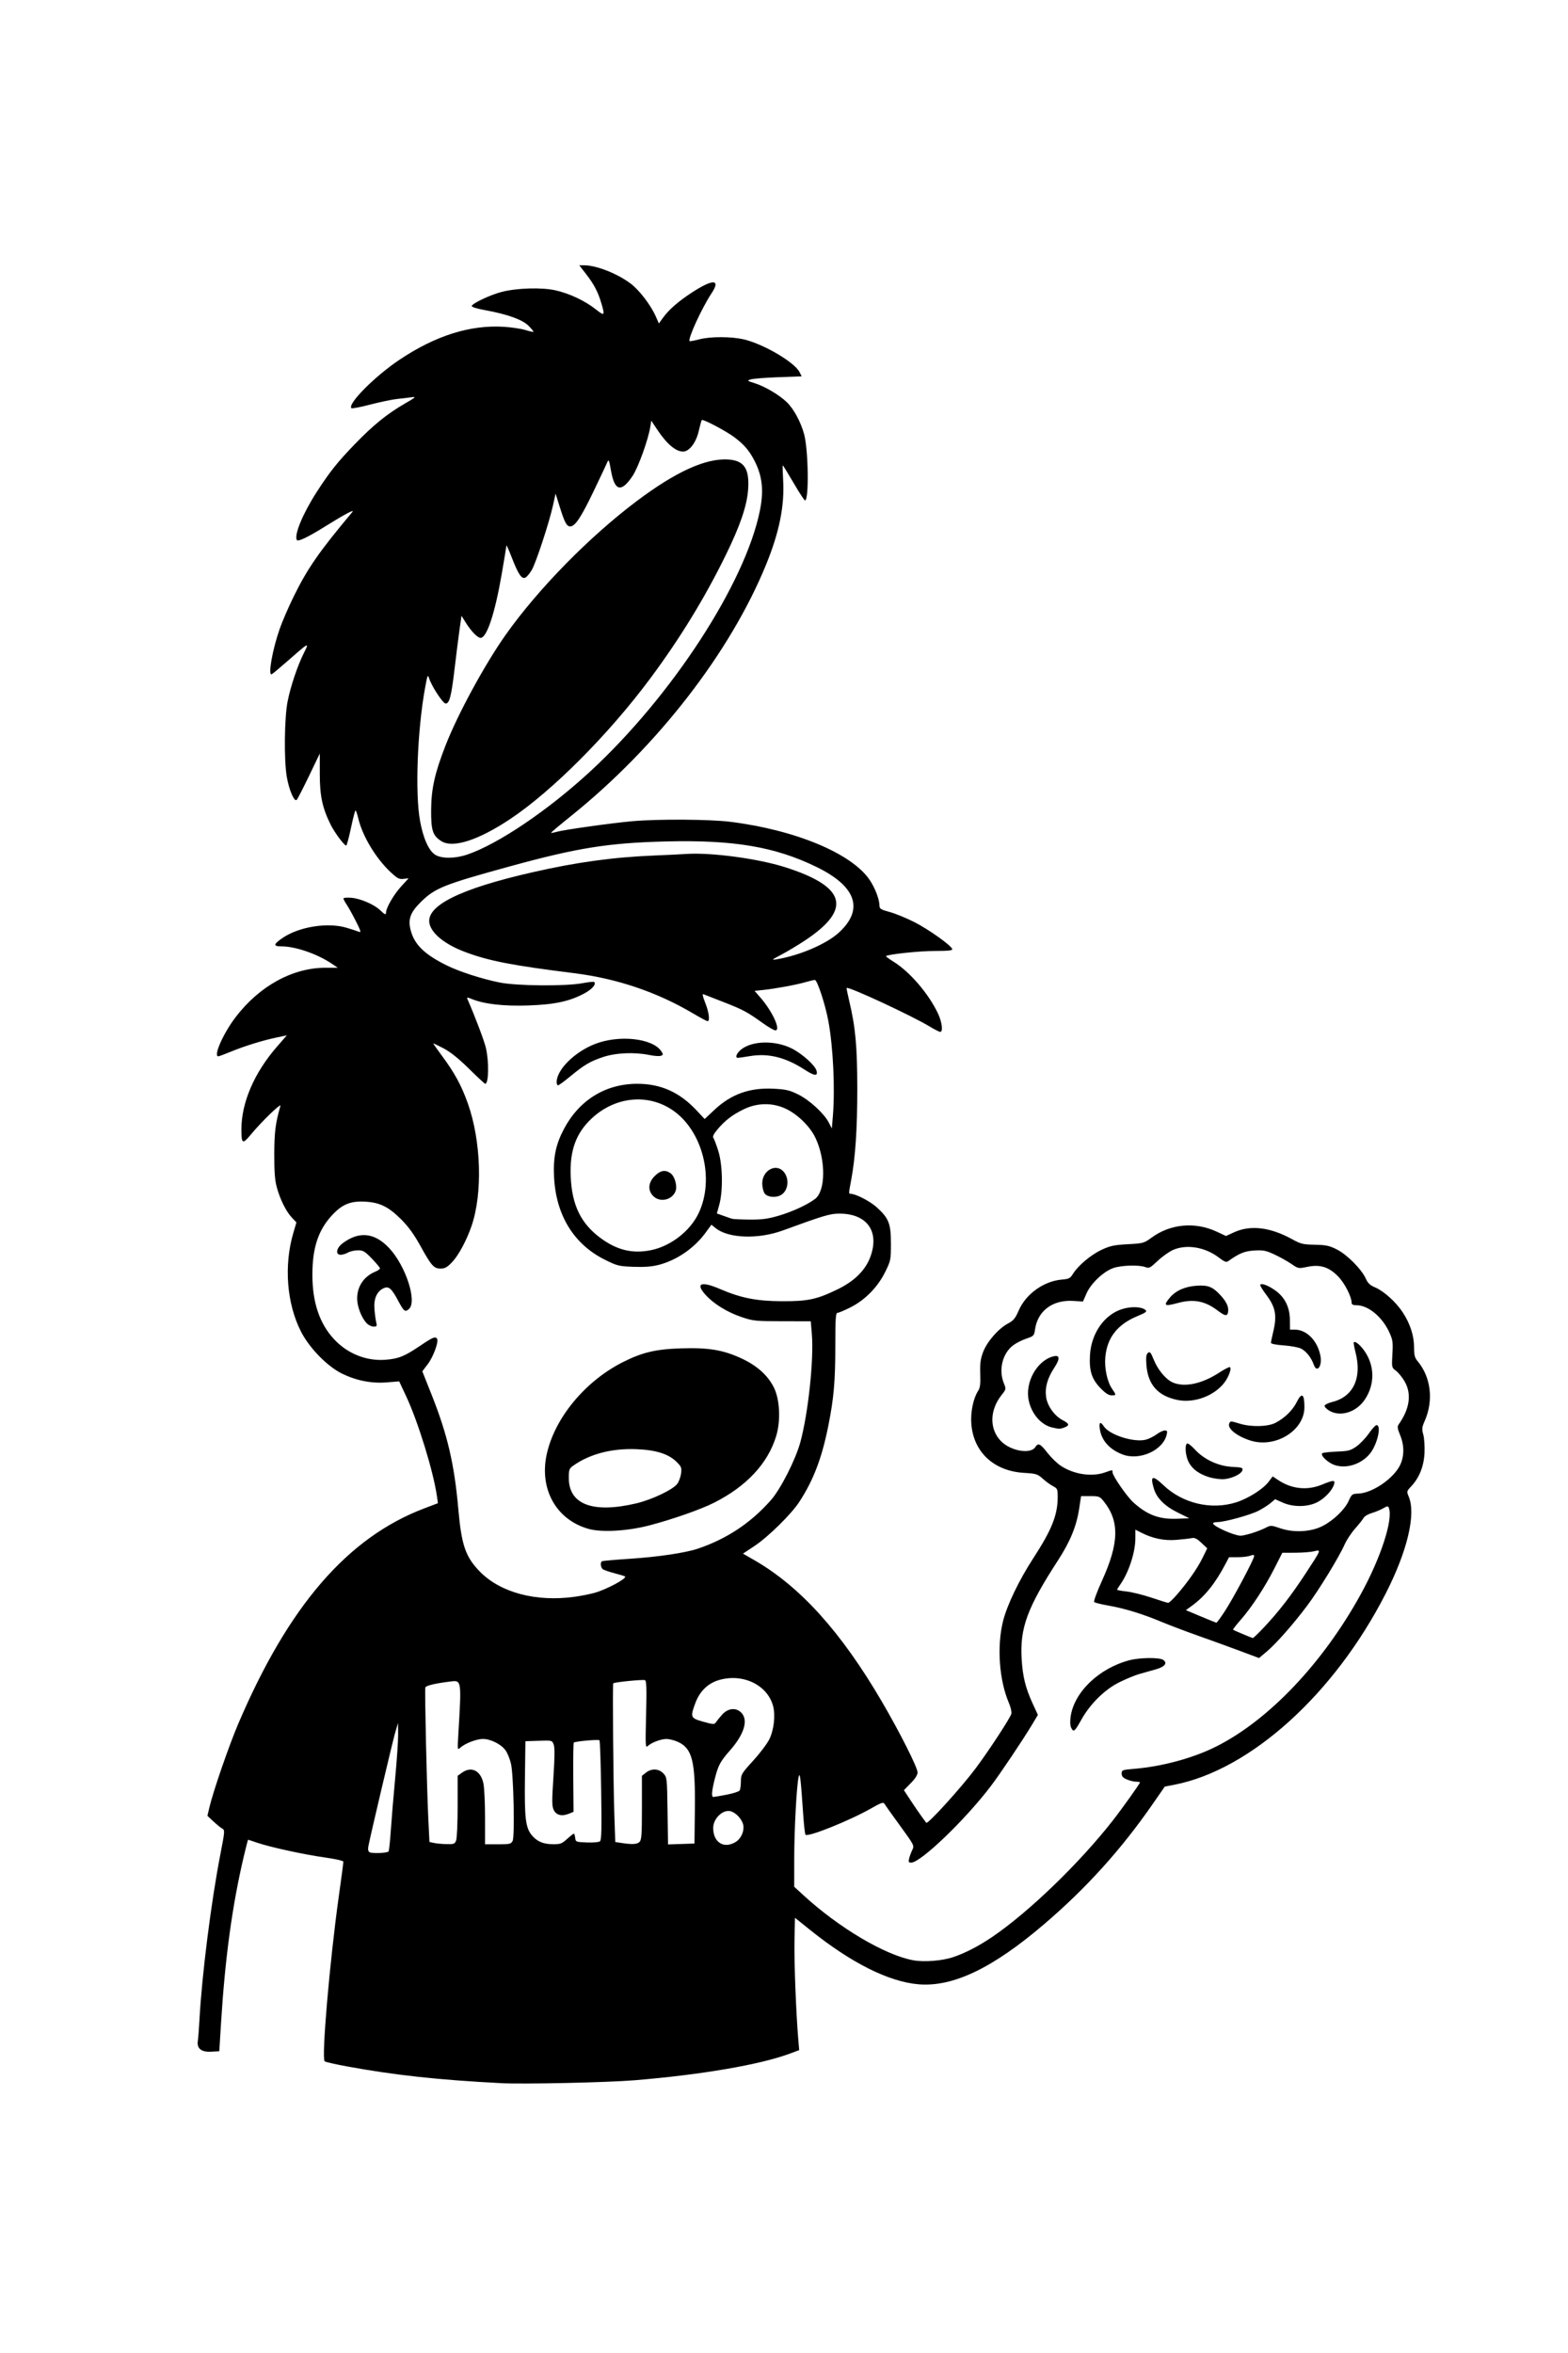 <?xml version="1.0" encoding="UTF-8" standalone="no"?>
<!-- Created with Inkscape (http://www.inkscape.org/) -->

<svg
   version="1.1"
   id="svg48"
   width="1024"
   height="1536"
   viewBox="0 0 1024 1536"
   sodipodi:docname="ChatGPT Image Jun 5, 2025, 09_51_18 PM.png"
   inkscape:export-filename="ChatGPT Image Jun 5, 2025, 09_51_18 PM.svg"
   inkscape:export-xdpi="96"
   inkscape:export-ydpi="96"
   xmlns:inkscape="http://www.inkscape.org/namespaces/inkscape"
   xmlns:sodipodi="http://sodipodi.sourceforge.net/DTD/sodipodi-0.dtd"
   xmlns="http://www.w3.org/2000/svg"
   xmlns:svg="http://www.w3.org/2000/svg">
  <defs
     id="defs52" />
  <sodipodi:namedview
     id="namedview50"
     pagecolor="#ffffff"
     bordercolor="#000000"
     borderopacity="0.25"
     inkscape:showpageshadow="2"
     inkscape:pageopacity="0.0"
     inkscape:pagecheckerboard="0"
     inkscape:deskcolor="#d1d1d1"
     showgrid="false" />
  <g
     inkscape:groupmode="layer"
     inkscape:label="Image"
     id="g54">
    <path
       style="fill:#000000;stroke-width:0.996"
       d="m 327.21,1359.853 c -40.928,-2.107 -69.482,-5.217 -100.955,-10.997 -7.385,-1.356 -13.793,-2.832 -14.239,-3.278 -2.131,-2.133 3.27,-65.028 9.264,-107.876 1.639,-11.717 2.982,-21.792 2.983,-22.39 0.002,-0.632 -5.089,-1.8 -12.181,-2.794 -13.66,-1.915 -35.807,-6.748 -44.235,-9.654 -3.058,-1.054 -5.674,-1.917 -5.814,-1.917 -0.14,0 -1.392,4.822 -2.782,10.716 -7.56,32.065 -12.229,66.111 -14.866,108.412 l -1.181,18.941 -5.172,0.3 c -6.55,0.379 -9.602,-2.061 -8.837,-7.067 0.269,-1.761 0.758,-8.136 1.087,-14.168 1.577,-28.935 7.62,-76.658 13.619,-107.543 2.974,-15.31 3.013,-15.863 1.208,-16.875 -1.026,-0.576 -3.617,-2.684 -5.757,-4.684 l -3.89,-3.637 1.259,-5.406 c 2.428,-10.425 12.79,-40.436 18.904,-54.752 32.903,-77.041 71.468,-121.622 121.636,-140.613 l 8.736,-3.307 -0.65,-4.551 c -2.302,-16.112 -12.3,-48.586 -20.069,-65.186 l -4.583,-9.794 -8.021,0.654 c -9.957,0.812 -19.804,-1.094 -29.188,-5.65 -9.601,-4.661 -21.35,-16.638 -26.871,-27.392 -9.366,-18.244 -11.325,-43.273 -5.051,-64.533 l 2.021,-6.85 -2.957,-3.119 c -3.781,-3.987 -7.728,-11.915 -9.873,-19.832 -1.256,-4.635 -1.673,-10.144 -1.64,-21.667 0.041,-14.38 0.781,-20.187 4.002,-31.402 0.673,-2.344 -12.368,10.262 -19.244,18.603 -5.463,6.626 -6.216,6.245 -6.228,-3.151 -0.022,-17.567 8.324,-37.024 23.232,-54.156 l 6.414,-7.372 -6.629,1.382 c -9.017,1.88 -21.088,5.62 -29.912,9.267 -4.03,1.666 -7.713,3.028 -8.185,3.028 -3.414,0 3.31,-15.154 11.398,-25.688 15.599,-20.318 37.165,-32.131 58.661,-32.131 h 7.937 l -3.697,-2.514 c -9.541,-6.49 -23.879,-11.442 -33.127,-11.442 -5.476,0 -5.263,-1.373 0.858,-5.529 10.77,-7.313 29.411,-10.283 41.656,-6.637 3.556,1.059 7.284,2.272 8.286,2.697 1.429,0.606 0.96,-0.918 -2.185,-7.092 -2.203,-4.325 -4.921,-9.209 -6.041,-10.854 -1.12,-1.645 -2.039,-3.383 -2.043,-3.862 -0.004,-0.479 2.343,-0.676 5.215,-0.437 5.979,0.497 14.91,4.372 18.854,8.18 3.008,2.903 3.769,3.175 3.783,1.352 0.023,-2.975 5.043,-11.649 9.686,-16.736 l 5.039,-5.521 -3.323,0.389 c -2.852,0.334 -4.055,-0.297 -8.486,-4.448 -9.62,-9.012 -18.33,-23.502 -21.066,-35.046 -0.675,-2.849 -1.482,-5.181 -1.792,-5.181 -0.31,0 -1.654,5.159 -2.987,11.464 -1.332,6.305 -2.733,11.464 -3.112,11.464 -1.252,0 -7.505,-8.383 -10.058,-13.483 -5.459,-10.906 -7.175,-18.858 -7.176,-33.257 l -9.3e-4,-13.344 -7.008,14.587 c -3.855,8.023 -7.485,15.064 -8.068,15.648 -1.577,1.581 -5.04,-6.513 -6.51,-15.215 -1.844,-10.916 -1.539,-38.32 0.545,-48.917 1.973,-10.034 6.512,-23.501 10.778,-31.979 3.521,-6.998 3.355,-6.913 -10.684,5.408 -5.265,4.621 -9.979,8.552 -10.475,8.734 -2.507,0.923 0.473,-15.995 5.21,-29.575 1.657,-4.751 5.716,-14.151 9.02,-20.889 9.116,-18.589 16.688,-29.509 38.46,-55.463 1.796,-2.141 -5.079,1.506 -17.838,9.462 -11.135,6.944 -17.634,10.064 -18.394,8.831 -1.958,-3.175 3.83,-17.189 12.938,-31.327 8.505,-13.203 13.702,-19.707 25.335,-31.712 11.771,-12.146 20.848,-19.463 32.429,-26.143 6.784,-3.912 7.419,-4.493 4.437,-4.052 -1.915,0.283 -6.167,0.785 -9.449,1.117 -3.282,0.331 -11.24,1.982 -17.685,3.667 -6.444,1.685 -12.019,2.761 -12.389,2.391 -2.712,-2.718 15.2,-20.771 31.343,-31.59 23.573,-15.798 46.233,-22.938 68.355,-21.536 4.923,0.312 11.169,1.252 13.878,2.089 2.71,0.837 5.089,1.358 5.288,1.159 0.199,-0.199 -1.228,-1.956 -3.171,-3.903 -4.045,-4.054 -13.686,-7.521 -28.442,-10.226 -5.579,-1.023 -8.878,-2.077 -8.656,-2.765 0.571,-1.776 12.212,-7.234 19.445,-9.118 9.928,-2.585 26.177,-3.072 35.222,-1.055 9.081,2.025 19.405,6.892 26.362,12.428 5.713,4.546 6.027,4.204 3.62,-3.934 -2.198,-7.432 -4.79,-12.384 -10.007,-19.122 l -4.438,-5.732 3.299,0.012 c 7.942,0.029 21.703,5.469 30.311,11.983 5.659,4.282 13.082,13.983 16.328,21.338 l 2.054,4.655 2.751,-3.791 c 3.8,-5.237 9.888,-10.558 18.603,-16.261 13.983,-9.149 19.257,-9.012 13.062,0.34 -6.357,9.596 -15.676,29.889 -14.341,31.228 0.214,0.214 3.008,-0.294 6.21,-1.13 7.428,-1.939 20.964,-1.924 29.274,0.032 12.767,3.005 32.912,14.804 36.218,21.211 l 1.492,2.892 -15.125,0.552 c -8.319,0.304 -16.404,0.939 -17.967,1.412 -2.774,0.839 -2.713,0.9 2.513,2.551 6.64,2.098 16.053,7.682 20.902,12.399 4.497,4.375 9.046,12.771 11.233,20.733 2.832,10.31 3.293,43.365 0.605,43.365 -0.432,0 -3.799,-5.159 -7.482,-11.464 -3.683,-6.305 -6.847,-11.464 -7.03,-11.464 -0.184,0 -0.081,4.25 0.228,9.446 1.007,16.922 -2.46,34.156 -11.149,55.42 -23.505,57.519 -71.387,119.155 -127.56,164.199 -7.239,5.805 -13.028,10.688 -12.864,10.852 0.164,0.164 1.781,-0.128 3.595,-0.65 4.809,-1.382 36.487,-5.823 49.783,-6.979 16.807,-1.461 50.442,-1.243 63.694,0.413 42.386,5.296 79.037,20.522 90.878,37.753 3.63,5.282 6.558,12.943 6.558,17.157 0,1.855 1.015,2.459 6.714,3.995 3.693,0.995 10.966,3.979 16.163,6.631 9.304,4.748 23.836,15.09 24.627,17.525 0.308,0.949 -2.399,1.248 -11.365,1.252 -10.072,0.005 -30.697,2.184 -31.879,3.368 -0.209,0.21 1.961,1.826 4.823,3.591 10.753,6.631 23.218,21.177 29.218,34.097 2.561,5.514 3.287,11.774 1.365,11.774 -0.612,0 -3.633,-1.528 -6.714,-3.396 -11.842,-7.182 -53.267,-26.42 -54.414,-25.27 -0.145,0.145 0.593,3.851 1.639,8.235 4.134,17.318 5.291,29.783 5.32,57.317 0.028,26.164 -1.238,45.141 -3.989,59.813 -1.665,8.881 -1.67,8.972 -0.445,8.972 3.285,0 12.64,4.783 16.947,8.664 8.078,7.279 9.448,10.728 9.448,23.788 0,10.739 -0.095,11.212 -3.76,18.642 -4.873,9.88 -13.173,18.313 -22.753,23.116 -3.891,1.951 -7.686,3.547 -8.433,3.547 -1.105,0 -1.358,3.912 -1.358,20.974 0,23.433 -0.968,34.677 -4.517,52.454 -4.257,21.325 -9.715,35.676 -18.983,49.909 -5.23,8.033 -20.305,22.872 -29.284,28.826 l -7.528,4.992 7.204,4.139 c 30.135,17.313 56.822,46.857 83.479,92.414 11.621,19.86 23.34,43.075 23.34,46.235 0,1.674 -1.524,4.095 -4.459,7.082 l -4.459,4.538 4.336,6.616 c 2.385,3.639 5.604,8.341 7.154,10.45 1.55,2.109 2.938,4.01 3.083,4.225 0.871,1.287 22.889,-22.959 32.327,-35.6 8.756,-11.727 22.61,-32.91 23.284,-35.6 0.281,-1.122 -0.443,-4.266 -1.608,-6.987 -6.338,-14.795 -7.942,-36.703 -3.896,-53.217 2.57,-10.492 10.444,-26.897 19.847,-41.352 12.031,-18.494 15.897,-28.185 15.897,-39.842 0,-5.197 -0.2,-5.666 -3.043,-7.14 -1.674,-0.868 -4.695,-3.059 -6.714,-4.871 -3.41,-3.059 -4.282,-3.33 -12.279,-3.815 -19.724,-1.195 -32.977,-13.562 -34.374,-32.076 -0.575,-7.619 1.31,-16.656 4.486,-21.513 1.258,-1.923 1.565,-4.432 1.344,-10.989 -0.227,-6.746 0.152,-9.672 1.844,-14.202 2.541,-6.808 9.955,-15.348 16.212,-18.675 3.677,-1.955 4.816,-3.334 7.103,-8.595 4.673,-10.752 16.419,-19.148 28.152,-20.124 4.597,-0.382 5.453,-0.817 7.204,-3.657 3.358,-5.445 11.667,-12.454 18.645,-15.727 5.679,-2.664 8.167,-3.199 17.131,-3.686 10.153,-0.551 10.648,-0.688 15.574,-4.292 12.371,-9.052 28.446,-10.514 42.655,-3.878 l 5.968,2.787 5.441,-2.482 c 10.552,-4.813 23.537,-3.246 37.679,4.548 5.727,3.157 7.123,3.498 14.919,3.65 7.323,0.142 9.46,0.6 14.388,3.08 6.618,3.33 16.143,12.92 18.871,18.998 1.358,3.025 2.784,4.385 5.991,5.715 5.657,2.345 13.583,9.453 18.033,16.173 4.905,7.407 7.514,15.401 7.514,23.025 0,5.108 0.429,6.761 2.351,9.065 8.698,10.427 10.485,25.644 4.579,39.005 -1.808,4.09 -1.923,5.215 -0.911,8.848 0.638,2.29 0.998,7.673 0.801,11.963 -0.402,8.72 -3.419,16.268 -8.766,21.93 -2.914,3.087 -2.952,3.252 -1.516,6.697 4.776,11.457 -0.894,35.362 -14.924,62.911 -33.494,65.769 -88.475,115.495 -138.356,125.132 l -6.056,1.17 -8.062,11.615 c -20.543,29.597 -43.223,54.688 -70.55,78.05 -33.846,28.935 -59.754,41.323 -82.341,39.374 -19.383,-1.673 -43.821,-13.93 -70.618,-35.419 l -9.946,-7.976 -0.308,14.65 c -0.285,13.56 0.99,47.108 2.446,64.376 l 0.62,7.35 -5.756,2.159 c -19.519,7.319 -57.777,13.901 -101.934,17.537 -17.61,1.45 -72.426,2.638 -87.03,1.886 z m 295.266,-82.268 c 7.926,-2.676 16.527,-7.108 25.279,-13.026 23.83,-16.113 56.949,-48.04 78.913,-76.074 6.065,-7.742 17.787,-24.173 17.787,-24.933 0,-0.268 -1.133,-0.487 -2.519,-0.487 -1.385,0 -4.071,-0.65 -5.968,-1.444 -2.59,-1.085 -3.449,-2.046 -3.449,-3.859 0,-2.304 0.376,-2.446 8.206,-3.103 18.441,-1.548 38.633,-7.05 53.655,-14.62 34.294,-17.282 69.456,-54.305 94.197,-99.186 13.167,-23.884 21.334,-48.964 18.423,-56.569 -0.497,-1.298 -0.996,-1.253 -3.73,0.332 -1.736,1.006 -5.085,2.396 -7.442,3.087 -2.357,0.692 -4.727,2.083 -5.265,3.091 -0.539,1.009 -3.036,4.155 -5.55,6.992 -2.514,2.837 -5.639,7.578 -6.944,10.536 -3.568,8.085 -16.645,29.461 -24.228,39.601 -9.054,12.107 -20.437,25.039 -26.574,30.189 l -5.048,4.236 -12.275,-4.597 c -6.751,-2.529 -18.989,-6.969 -27.195,-9.867 -8.206,-2.899 -19.235,-7.076 -24.509,-9.282 -12.225,-5.115 -23.995,-8.707 -34.526,-10.537 -4.57,-0.794 -8.686,-1.824 -9.148,-2.288 -0.462,-0.464 1.816,-6.676 5.062,-13.803 11.214,-24.627 11.565,-38.877 1.278,-51.8 -2.661,-3.343 -3.124,-3.527 -8.852,-3.527 l -6.044,-3e-5 -1.253,8.224 c -1.74,11.417 -5.862,21.456 -13.875,33.794 -19.939,30.7 -24.857,43.999 -23.691,64.058 0.679,11.68 2.51,19.123 7.23,29.379 l 3.385,7.356 -3.654,6.102 c -6.073,10.143 -20.861,32.19 -27.108,40.416 -16.649,21.92 -45.809,49.923 -51.987,49.923 -1.68,0 -1.891,-0.437 -1.326,-2.741 0.37,-1.508 1.302,-4.021 2.071,-5.584 1.373,-2.79 1.223,-3.084 -8.023,-15.787 -5.182,-7.119 -9.78,-13.586 -10.218,-14.37 -0.643,-1.151 -2.306,-0.564 -8.617,3.041 -13.911,7.946 -41.224,18.918 -42.903,17.236 -0.351,-0.352 -1.017,-6.157 -1.478,-12.899 -1.682,-24.562 -2.178,-28.6 -3.033,-24.72 -1.32,5.988 -2.843,34.579 -2.847,53.483 l -0.005,18.093 5.719,5.256 c 23.457,21.556 53.668,39.45 72.182,42.754 7.067,1.261 18.804,0.321 25.899,-2.075 z m 77.162,-149.524 c -0.728,-1.363 -0.908,-4.021 -0.488,-7.193 2.128,-16.075 18.33,-31.74 38.344,-37.071 6.841,-1.822 19.874,-1.944 22.243,-0.208 2.853,2.091 0.929,4.486 -4.932,6.14 -2.963,0.836 -7.782,2.196 -10.709,3.022 -2.927,0.826 -8.914,3.303 -13.304,5.505 -9.462,4.747 -18.874,14.055 -24.615,24.345 -4.319,7.74 -5.012,8.319 -6.538,5.461 z m -445.911,80.575 c 0.34,-0.341 1.017,-6.584 1.505,-13.875 0.487,-7.29 1.776,-22.699 2.864,-34.241 1.088,-11.543 1.946,-24.328 1.907,-28.411 l -0.071,-7.425 -1.886,6.48 c -1.656,5.691 -15.601,64.71 -17.4,73.645 -0.472,2.345 -0.269,3.642 0.672,4.281 1.424,0.967 11.354,0.604 12.409,-0.454 z m 226.884,-6.323 c 3.335,-2.085 5.525,-7.024 4.809,-10.847 -0.711,-3.799 -4.767,-8.233 -8.356,-9.136 -5.028,-1.265 -11.302,4.796 -11.302,10.918 0,9.573 7.102,13.909 14.849,9.066 z m -182.717,-0.934 c 0.534,-1.406 0.97,-11.469 0.97,-22.362 v -19.805 l 2.889,-2.062 c 6.109,-4.36 12.163,-1.334 13.939,6.968 0.591,2.764 1.075,12.853 1.075,22.421 v 17.396 h 8.419 c 7.623,0 8.529,-0.205 9.575,-2.165 1.486,-2.783 0.653,-42.93 -1.046,-50.384 -0.651,-2.858 -2.161,-6.672 -3.356,-8.474 -2.739,-4.133 -9.807,-7.769 -15.047,-7.74 -4.215,0.023 -11.651,2.913 -14.767,5.74 -1.774,1.609 -1.817,1.353 -1.281,-7.781 2.191,-37.351 2.346,-36.387 -5.702,-35.391 -9.427,1.167 -15.41,2.613 -15.798,3.818 -0.488,1.517 0.987,66.113 1.962,85.922 l 0.736,14.946 2.984,0.637 c 1.641,0.35 5.345,0.69 8.23,0.755 4.766,0.107 5.335,-0.116 6.216,-2.439 z m 72.452,-0.932 c 2.119,-1.919 4.105,-3.489 4.413,-3.489 0.308,0 0.701,1.234 0.874,2.741 0.308,2.682 0.473,2.748 7.618,3.036 4.13,0.167 7.854,-0.163 8.571,-0.76 0.998,-0.83 1.166,-7.897 0.788,-33.192 -0.264,-17.676 -0.764,-32.413 -1.111,-32.75 -0.712,-0.691 -15.943,0.674 -16.77,1.503 -0.294,0.294 -0.451,10.58 -0.35,22.857 l 0.184,22.322 -2.93,1.216 c -4.645,1.929 -8.378,1.03 -10.016,-2.409 -1.206,-2.534 -1.235,-5.713 -0.194,-21.453 0.866,-13.092 0.917,-19.283 0.175,-21.239 -1.047,-2.76 -1.05,-2.761 -9.76,-2.473 l -8.713,0.288 -0.308,23.925 c -0.34,26.413 0.409,32.583 4.56,37.527 3.406,4.057 7.465,5.75 13.897,5.799 4.594,0.034 5.68,-0.379 9.072,-3.45 z m 47.305,1.923 c 1.321,-1.324 1.563,-4.786 1.563,-22.358 v -20.791 l 2.621,-2.066 c 3.67,-2.893 8.388,-2.684 11.379,0.504 2.378,2.535 2.416,2.87 2.73,24.462 l 0.319,21.891 8.633,-0.287 8.633,-0.287 0.268,-22.153 c 0.383,-31.683 -1.693,-39.947 -11.11,-44.234 -2.242,-1.021 -5.546,-1.866 -7.341,-1.878 -3.635,-0.025 -9.693,2.233 -12.273,4.573 -1.581,1.434 -1.651,0.172 -1.133,-20.325 0.424,-16.772 0.266,-22.03 -0.678,-22.615 -1.001,-0.62 -19.65,1.207 -20.771,2.035 -0.515,0.381 0.012,64.886 0.696,85.157 l 0.622,18.442 3.978,0.606 c 7.163,1.091 10.277,0.914 11.864,-0.677 z m 56.859,-30.819 c 4.251,-0.815 8.088,-2.049 8.527,-2.741 0.439,-0.693 0.804,-3.379 0.813,-5.97 0.015,-4.491 0.389,-5.12 7.993,-13.458 4.388,-4.811 9.139,-11.1 10.558,-13.975 3.014,-6.109 4.102,-15.722 2.465,-21.783 -3.716,-13.76 -19.757,-21.459 -35.285,-16.934 -7.248,2.112 -12.569,7.267 -15.44,14.959 -3.487,9.34 -3.243,9.925 5.108,12.266 6.468,1.813 7.314,1.862 8.206,0.469 0.547,-0.854 2.394,-3.132 4.105,-5.062 3.791,-4.276 9.023,-4.85 12.494,-1.371 4.801,4.812 2.049,14.049 -7.374,24.752 -6.267,7.118 -7.615,9.61 -9.775,18.074 -2.109,8.266 -2.445,12.257 -1.03,12.257 0.499,0 4.385,-0.667 8.636,-1.482 z m 350.906,-109.21 c 9.639,-10.241 17.764,-20.735 27.147,-35.065 10.518,-16.062 10.421,-15.81 5.602,-14.63 -2.091,0.512 -7.612,0.944 -12.269,0.959 l -8.467,0.028 -5.186,10.223 c -6.224,12.27 -14.849,25.42 -22.051,33.621 -2.905,3.307 -5.12,6.17 -4.924,6.361 0.441,0.429 12.054,5.313 12.918,5.433 0.344,0.048 3.597,-3.07 7.229,-6.929 z m -25.136,-11.177 c 5.732,-8.913 18.703,-33.382 18.746,-35.365 0.02,-0.9 -0.644,-0.966 -2.524,-0.249 -1.403,0.535 -5.097,0.972 -8.207,0.972 h -5.656 l -2.485,4.707 c -6.624,12.548 -13.344,20.881 -21.781,27.006 l -3.925,2.85 9.621,4.034 c 5.292,2.218 9.914,4.087 10.272,4.151 0.358,0.065 3.03,-3.583 5.94,-8.107 z m -31.874,-9.981 c 7.208,-8.263 13.537,-17.306 16.894,-24.141 l 3.099,-6.309 -3.819,-3.601 c -2.923,-2.756 -4.403,-3.477 -6.306,-3.074 -1.368,0.29 -5.866,0.803 -9.996,1.142 -8.011,0.656 -15.51,-0.885 -23.046,-4.739 l -3.76,-1.922 -0.012,5.752 c -0.019,9.095 -4.375,22.351 -9.902,30.131 -1.112,1.565 -2.021,3.06 -2.021,3.323 0,0.263 2.797,0.783 6.216,1.157 3.419,0.374 10.692,2.178 16.163,4.009 5.47,1.831 10.394,3.366 10.941,3.412 0.547,0.045 3.044,-2.267 5.549,-5.139 z m -393.277,1.192 c 4.279,-0.585 10.242,-1.764 13.251,-2.621 7.926,-2.256 21.137,-9.369 19.82,-10.671 -0.234,-0.231 -3.334,-1.173 -6.89,-2.093 -3.556,-0.92 -7.025,-2.137 -7.708,-2.703 -1.374,-1.138 -1.677,-4.387 -0.478,-5.129 0.421,-0.261 8.574,-0.984 18.118,-1.608 18.37,-1.2 36.241,-3.844 44.354,-6.561 18.997,-6.362 34.82,-16.869 47.945,-31.837 6.336,-7.226 16.071,-26.427 19.145,-37.759 5.138,-18.947 8.88,-54.046 7.505,-70.415 l -0.711,-8.474 -18.581,-0.02 c -17.558,-0.019 -19.023,-0.169 -26.616,-2.731 -9.409,-3.174 -18.283,-8.661 -23.604,-14.595 -6.73,-7.504 -2.798,-9.022 9.574,-3.696 13.66,5.88 23.87,7.887 40.466,7.954 16.933,0.068 22.727,-1.178 36.409,-7.833 10.852,-5.278 17.975,-12.328 21.209,-20.989 6.238,-16.71 -2.083,-28.383 -20.219,-28.364 -6.056,0.006 -10.068,1.202 -36.901,10.996 -16.036,5.853 -35.442,5.2 -43.794,-1.475 l -2.829,-2.261 -4.115,5.588 c -7.23,9.818 -18.722,17.64 -30.271,20.606 -4.557,1.17 -9.31,1.535 -16.52,1.267 -9.558,-0.355 -10.599,-0.612 -18.674,-4.623 -20.287,-10.075 -31.965,-29.089 -33.186,-54.03 -0.622,-12.703 1.078,-21.075 6.303,-31.04 10.015,-19.101 27.233,-29.77 48.046,-29.77 15.363,0 27.586,5.474 38.682,17.324 l 5.309,5.669 6.341,-5.946 c 11.043,-10.354 23.124,-14.652 38.86,-13.828 7.92,0.415 10.303,0.974 15.867,3.719 7.37,3.636 16.992,12.469 20.01,18.368 l 1.982,3.874 0.655,-7.763 c 1.518,-17.993 0.256,-45.077 -2.902,-62.291 -1.974,-10.763 -7.268,-26.916 -8.821,-26.916 -0.652,0 -3.393,0.642 -6.091,1.427 -5.927,1.724 -19.689,4.269 -27.552,5.096 l -5.739,0.604 3.749,4.299 c 7.951,9.117 13.605,21.472 9.826,21.472 -0.897,0 -4.646,-2.166 -8.33,-4.813 -10.098,-7.255 -12.758,-8.675 -25.659,-13.699 -6.53,-2.543 -12.419,-4.844 -13.085,-5.113 -0.724,-0.293 -0.223,1.949 1.243,5.566 2.465,6.079 3.236,12.077 1.554,12.077 -0.496,0 -4.86,-2.339 -9.698,-5.198 -23.406,-13.832 -49.519,-22.648 -77.426,-26.139 -40.873,-5.114 -55.807,-8.022 -71.382,-13.897 -12.899,-4.866 -21.637,-11.857 -23.086,-18.469 -2.539,-11.588 19.803,-22.71 67.356,-33.532 28.88,-6.572 52.558,-9.819 79.647,-10.921 7.758,-0.316 17.106,-0.773 20.775,-1.017 16.112,-1.07 46.616,3.01 64.256,8.594 40.097,12.694 44.131,27.431 13.119,47.926 -4.65,3.073 -11.587,7.235 -15.417,9.248 -6.362,3.345 -6.63,3.606 -3.107,3.028 15.067,-2.475 32.565,-9.979 40.747,-17.474 16.521,-15.134 11.357,-30.187 -14.708,-42.871 -26.995,-13.137 -53.894,-17.695 -98.027,-16.611 -37.689,0.926 -57.951,4.146 -101.847,16.185 -43.377,11.896 -49.093,14.172 -58.313,23.215 -7.26,7.121 -8.79,11.674 -6.527,19.423 2.587,8.859 9.195,15.134 23.245,22.074 8.318,4.109 22.864,8.812 34.568,11.176 11.172,2.257 42.843,2.539 53.987,0.481 4.002,-0.739 7.511,-1.108 7.799,-0.819 1.491,1.494 -1.356,4.76 -6.585,7.553 -9.657,5.159 -19.375,7.215 -36.837,7.795 -15.949,0.529 -28.7,-0.957 -36.604,-4.268 -2.53,-1.059 -3.251,-1.105 -2.849,-0.18 5.215,11.997 11.035,27.379 12.146,32.098 2.117,8.995 1.859,23.471 -0.418,23.471 -0.362,0 -5.125,-4.408 -10.586,-9.795 -6.764,-6.673 -12.067,-10.925 -16.642,-13.343 -3.693,-1.952 -6.714,-3.378 -6.714,-3.17 0,0.208 2.685,4.007 5.966,8.442 8.023,10.845 12.453,19.01 16.555,30.515 8.774,24.604 9.823,58.805 2.46,80.211 -3.234,9.404 -8.457,19.124 -12.627,23.503 -3.264,3.428 -4.736,4.26 -7.535,4.26 -4.458,0 -6.005,-1.738 -13.31,-14.953 -4.03,-7.29 -7.771,-12.454 -12.324,-17.011 -8.454,-8.461 -14.176,-11.258 -23.998,-11.731 -9.317,-0.448 -14.659,1.759 -21.186,8.753 -9.081,9.73 -12.939,21.333 -12.945,38.929 -0.006,18.19 4.729,32.139 14.383,42.37 8.75,9.273 20.951,14.109 33.244,13.177 8.64,-0.655 12.399,-2.17 22.845,-9.209 8.288,-5.585 9.873,-6.228 10.966,-4.455 1.16,1.881 -2.493,11.795 -6.083,16.508 l -3.57,4.688 6.014,15.119 c 10.425,26.208 14.919,45.439 17.513,74.929 2.063,23.455 4.706,31.114 14.03,40.661 13.429,13.75 36.595,19.933 61.781,16.489 z m 9.272,-44.328 c -20.978,-5.892 -32.22,-25.684 -27.444,-48.316 5.013,-23.756 24.983,-48.028 49.823,-60.557 12.619,-6.365 21.482,-8.465 37.91,-8.985 18.193,-0.576 27.73,1.033 39.867,6.724 9.866,4.626 16.823,10.884 20.762,18.675 3.977,7.867 4.651,21.775 1.547,31.942 -5.449,17.849 -19.348,32.733 -40.555,43.429 -8.74,4.408 -26.884,10.77 -42.125,14.771 -14.246,3.74 -31.203,4.727 -39.785,2.317 z m 31.258,-16.702 c 10.205,-2.423 23.925,-8.984 26.682,-12.759 1.036,-1.418 2.131,-4.434 2.435,-6.701 0.496,-3.705 0.211,-4.463 -2.808,-7.48 -5.279,-5.276 -13.377,-7.866 -26.236,-8.394 -16.113,-0.661 -30.655,3.118 -41.34,10.744 -2.68,1.912 -2.921,2.582 -2.921,8.111 0,17.299 15.847,23.209 44.189,16.479 z M 239.421,863.75 c -3.361,-3.588 -6.157,-10.823 -6.181,-15.99 -0.036,-7.982 4.366,-14.521 11.873,-17.638 1.664,-0.691 3.025,-1.659 3.025,-2.153 0,-0.493 -2.375,-3.355 -5.278,-6.359 -4.665,-4.827 -5.734,-5.458 -9.2,-5.426 -2.157,0.019 -5.041,0.676 -6.409,1.46 -1.368,0.784 -3.494,1.441 -4.724,1.46 -3.579,0.057 -2.959,-4.296 1.048,-7.36 10.803,-8.259 21.1,-7.206 30.706,3.14 10.736,11.562 18.223,34.685 12.818,39.588 -2.513,2.28 -3.344,1.647 -7.094,-5.404 -4.234,-7.962 -6.167,-9.646 -9.387,-8.175 -4.487,2.049 -6.631,6.857 -6.081,13.636 0.267,3.29 0.791,7.215 1.165,8.723 0.602,2.428 0.402,2.741 -1.75,2.741 -1.336,0 -3.375,-1.009 -4.53,-2.243 z M 363.514,706.392 c 0,-8.008 11.588,-19.578 24.86,-24.821 15.82,-6.25 37.912,-3.854 43.529,4.721 1.316,2.009 1.286,2.298 -0.301,2.908 -0.969,0.373 -4.292,0.154 -7.384,-0.486 -9.8,-2.029 -22.075,-1.494 -30.46,1.327 -8.513,2.864 -12.168,5.034 -21.624,12.836 -3.738,3.084 -7.207,5.607 -7.708,5.607 -0.502,0 -0.912,-0.942 -0.912,-2.092 z m 162.288,-7.926 c -12.648,-8.237 -23.849,-11.065 -35.914,-9.068 -3.798,0.629 -7.379,1.143 -7.957,1.143 -2.014,0 -1.032,-2.83 1.816,-5.232 7.056,-5.95 22.157,-6.389 33.154,-0.963 6.647,3.28 15.125,10.788 16.272,14.412 1.22,3.853 -1.151,3.76 -7.372,-0.292 z m 291.329,302.495 c 2.971,-0.883 7.076,-2.46 9.121,-3.504 3.682,-1.88 3.78,-1.877 9.946,0.214 8.761,2.971 19.974,2.36 27.496,-1.498 7.17,-3.678 14.501,-10.723 17.057,-16.392 1.993,-4.419 2.287,-4.64 6.391,-4.799 9.204,-0.357 23.149,-9.94 27.279,-18.748 2.727,-5.815 2.705,-12.761 -0.062,-19.434 -1.713,-4.132 -1.923,-5.566 -1.004,-6.862 7.347,-10.354 8.678,-20.096 3.869,-28.307 -1.526,-2.606 -4.04,-5.675 -5.585,-6.82 -2.791,-2.068 -2.807,-2.143 -2.313,-10.837 0.446,-7.846 0.238,-9.323 -2.005,-14.234 -4.634,-10.144 -13.79,-17.702 -21.446,-17.702 -2.116,0 -3.167,-0.484 -3.167,-1.458 0,-4.035 -4.499,-12.901 -8.779,-17.298 -6.098,-6.266 -11.792,-8.039 -20.219,-6.294 -5.763,1.193 -5.889,1.17 -10.321,-1.886 -2.467,-1.702 -7.402,-4.461 -10.966,-6.133 -5.651,-2.651 -7.336,-2.991 -13.177,-2.66 -6.412,0.363 -9.869,1.766 -17.172,6.966 -1.244,0.886 -2.496,0.396 -6.166,-2.411 -8.914,-6.82 -21.059,-8.811 -29.883,-4.899 -2.565,1.137 -7.067,4.346 -10.006,7.132 -4.873,4.619 -5.578,4.974 -8.021,4.043 -4.051,-1.544 -15.526,-1.224 -20.808,0.58 -6.453,2.204 -14.706,9.98 -17.623,16.605 l -2.329,5.289 -6.301,-0.402 c -13.406,-0.856 -23.206,6.406 -24.968,18.501 -0.62,4.252 -0.82,4.465 -5.782,6.146 -2.827,0.958 -6.697,2.933 -8.601,4.388 -6.911,5.283 -9.523,15.896 -6.052,24.591 1.588,3.977 1.584,3.997 -1.504,7.905 -7.864,9.951 -7.946,22.376 -0.199,30.139 6.371,6.385 19.303,8.555 22.302,3.741 1.828,-2.934 3.241,-2.274 7.839,3.665 2.357,3.044 6.279,6.867 8.716,8.496 8.474,5.663 20.262,7.463 28.889,4.412 5.135,-1.816 4.973,-1.812 4.973,-0.128 0,2.316 9.38,15.872 13.632,19.702 9.113,8.208 16.906,11.109 28.602,10.646 l 7.919,-0.313 -7.617,-3.766 c -8.479,-4.192 -13.691,-9.408 -15.522,-15.532 -2.57,-8.596 -1.004,-9.152 6.292,-2.236 12.519,11.867 31.157,16.263 47.33,11.164 7.946,-2.505 17.604,-8.593 21.266,-13.404 l 2.705,-3.554 3.796,2.518 c 8.66,5.744 18.878,6.774 28.358,2.861 7.528,-3.108 8.787,-3.145 7.925,-0.23 -1.171,3.961 -6.015,9.143 -10.904,11.665 -6.322,3.261 -15.789,3.36 -22.746,0.238 l -4.837,-2.171 -3.013,2.541 c -1.657,1.398 -5.259,3.682 -8.005,5.076 -5.417,2.751 -22.074,7.323 -26.68,7.323 -1.571,0 -2.856,0.366 -2.856,0.813 0,1.861 13.406,7.897 17.971,8.092 0.858,0.037 3.991,-0.656 6.962,-1.539 z m -27.595,-36.715 c -6.364,-1.995 -10.622,-5.053 -13.042,-9.368 -2.252,-4.015 -2.998,-11.514 -1.253,-12.594 0.521,-0.323 2.816,1.445 5.1,3.929 6.016,6.541 15.347,10.881 24.379,11.338 6.372,0.323 7.078,0.558 6.646,2.214 -0.698,2.677 -8.071,5.928 -13.267,5.849 -2.426,-0.037 -6.279,-0.652 -8.564,-1.368 z m 81.734,-7.999 c -4.254,-1.55 -9.118,-6.277 -7.775,-7.554 0.447,-0.425 4.69,-0.926 9.43,-1.113 7.709,-0.305 9.072,-0.661 12.922,-3.374 2.367,-1.668 6.011,-5.481 8.097,-8.474 2.086,-2.992 4.327,-5.441 4.981,-5.441 3.487,0 0.504,12.856 -4.344,18.721 -5.747,6.952 -15.652,10.026 -23.312,7.235 z m -138.3,-6.841 c -8.569,-3.309 -13.826,-9.344 -14.768,-16.953 -0.516,-4.168 0.48,-4.693 2.639,-1.391 3.71,5.675 19.89,10.779 27.587,8.702 1.946,-0.525 5.068,-2.086 6.938,-3.469 1.87,-1.383 4.256,-2.514 5.303,-2.514 1.571,0 1.79,0.479 1.254,2.741 -2.453,10.346 -17.819,17.184 -28.954,12.884 z m 83.595,-9.044 c -8.633,-2.737 -15.043,-7.787 -13.846,-10.912 0.765,-1.999 0.699,-1.998 6.884,-0.112 7.535,2.298 18.28,2.063 23.313,-0.511 5.939,-3.037 11.22,-8.154 13.839,-13.409 3.381,-6.785 5.128,-5.677 5.11,3.242 -0.03,15.209 -18.997,26.869 -35.3,21.702 z m -129.536,-8.548 c -7.124,-1.696 -13.218,-8.691 -15.167,-17.409 -2.675,-11.962 5.335,-26.361 16.139,-29.014 4.243,-1.042 4.372,1.604 0.375,7.674 -4.416,6.707 -6.097,12.901 -5.176,19.061 0.86,5.746 5.531,12.22 10.777,14.935 4.385,2.269 4.67,3.419 1.179,4.75 -2.859,1.089 -3.557,1.09 -8.127,0.002 z m 180.935,-11.026 c -1.818,-1.111 -3.126,-2.567 -2.907,-3.236 0.219,-0.669 2.542,-1.755 5.162,-2.414 13.554,-3.407 19.29,-15.624 15.075,-32.113 -0.895,-3.5 -1.433,-6.558 -1.197,-6.795 1.012,-1.015 4.583,2.015 7.403,6.282 6.343,9.598 6.283,21.412 -0.158,31.071 -5.58,8.369 -16.144,11.624 -23.378,7.204 z m -99.141,-6.942 c -12.746,-2.67 -19.236,-10.061 -20.159,-22.96 -0.357,-4.987 -0.119,-6.798 1.02,-7.745 1.263,-1.05 1.836,-0.374 3.807,4.493 2.709,6.689 8.025,12.993 12.565,14.898 7.67,3.218 18.959,0.793 30.108,-6.468 3.451,-2.248 6.623,-3.871 7.048,-3.607 1.225,0.759 -0.748,6.322 -3.544,9.996 -6.719,8.829 -19.88,13.69 -30.845,11.393 z m -50.228,-7.783 c -5.649,-5.874 -7.343,-11.194 -6.786,-21.316 0.798,-14.507 9.539,-26.861 21.462,-30.335 5.839,-1.701 12.234,-1.405 14.744,0.682 1.258,1.046 0.397,1.702 -5.45,4.148 -12.86,5.381 -19.577,14.023 -20.72,26.658 -0.646,7.139 1.182,15.903 4.268,20.46 3.014,4.452 3.012,4.492 -0.243,4.492 -1.887,0 -4.02,-1.405 -7.276,-4.79 z m 139.36,-15.252 c -1.556,-4.474 -4.89,-8.715 -8.199,-10.43 -1.626,-0.843 -6.738,-1.8 -11.36,-2.127 -5.112,-0.362 -8.397,-1.024 -8.388,-1.692 0.009,-0.604 0.664,-3.79 1.457,-7.079 2.601,-10.798 1.589,-16.175 -4.586,-24.352 -2.117,-2.803 -3.848,-5.584 -3.848,-6.181 0,-1.782 5.051,-0.002 9.899,3.488 6.174,4.445 9.401,11 9.455,19.207 l 0.042,6.332 3.282,0.005 c 7.689,0.013 14.782,7.332 16.62,17.15 1.265,6.757 -2.36,11.465 -4.372,5.68 z m -62.774,-35.325 c -8.27,-6.259 -15.697,-7.678 -25.86,-4.944 -8.956,2.409 -9.807,1.859 -5.345,-3.456 3.82,-4.551 9.811,-7.237 17.346,-7.78 7.726,-0.556 10.777,0.702 16.147,6.66 3.681,4.083 5.125,7.489 4.514,10.645 -0.532,2.751 -2.002,2.508 -6.802,-1.125 z M 425.381,816.039 c 12.717,-2.669 25.201,-12.357 30.767,-23.877 10.836,-22.426 2.739,-54.33 -17.171,-67.655 -15.999,-10.708 -36.946,-8.637 -52.089,5.15 -10.691,9.733 -14.969,21.393 -14.175,38.628 0.843,18.294 6.551,30.161 19.014,39.534 10.985,8.261 21.371,10.798 33.654,8.22 z m 1.247,-35.235 c -3.713,-3.722 -3.348,-8.806 0.94,-13.105 3.697,-3.706 6.85,-4.275 10.293,-1.858 2.783,1.954 4.589,8.354 3.309,11.728 -2.208,5.822 -10.189,7.597 -14.542,3.234 z m 81.54,12.905 c 9.115,-2.648 18.881,-7.126 24.099,-11.052 6.974,-5.247 7.118,-25.424 0.284,-39.854 -3.551,-7.498 -11.75,-15.503 -19.591,-19.129 -8.567,-3.961 -18.358,-3.826 -27.106,0.376 -7.51,3.607 -12.436,7.381 -17.392,13.326 -2.341,2.808 -3.228,4.627 -2.619,5.371 0.506,0.619 1.97,4.49 3.254,8.602 2.852,9.138 3.154,25.925 0.63,35.098 l -1.565,5.69 4.122,1.473 c 2.267,0.81 4.793,1.691 5.614,1.957 0.821,0.266 6.03,0.52 11.576,0.563 7.982,0.062 11.878,-0.443 18.696,-2.423 z m -8.83,-14.668 c -0.852,-1.219 -1.548,-4.169 -1.548,-6.556 0,-8.275 8.691,-13.26 13.736,-7.878 4.3,4.588 3.374,12.877 -1.745,15.623 -3.444,1.847 -8.742,1.244 -10.442,-1.189 z M 304.987,557.902 c 20.255,-6.839 53.022,-28.976 80.635,-54.476 53.191,-49.12 100.984,-122.567 110.607,-169.979 2.675,-13.179 1.656,-22.677 -3.505,-32.69 -3.442,-6.678 -6.825,-10.612 -13.268,-15.431 -5.316,-3.976 -20.368,-11.907 -21.137,-11.137 -0.26,0.261 -1.17,3.535 -2.021,7.276 -1.698,7.46 -6.173,13.311 -10.18,13.311 -4.92,0 -10.799,-5.055 -17.256,-14.836 l -3.542,-5.366 -0.605,3.87 c -1.316,8.422 -7.858,26.623 -11.576,32.203 -7.398,11.104 -11.778,10.046 -14.122,-3.411 -1.232,-7.075 -1.506,-7.694 -2.43,-5.483 -0.573,1.371 -4.593,9.894 -8.933,18.941 -8.208,17.108 -12.077,22.928 -15.242,22.928 -2.357,0 -3.637,-2.388 -6.939,-12.952 l -2.647,-8.466 -1.759,7.967 c -2.413,10.934 -10.977,37.019 -13.712,41.766 -1.233,2.141 -3.044,4.384 -4.025,4.984 -2.484,1.522 -4.711,-1.636 -9.071,-12.864 -1.916,-4.935 -3.504,-8.523 -3.527,-7.975 -0.024,0.548 -1.395,8.847 -3.047,18.442 -4.443,25.801 -9.746,41.869 -13.82,41.869 -2.059,0 -6.324,-4.458 -10.057,-10.512 l -2.421,-3.925 -1.253,8.792 c -0.689,4.836 -2.136,16.271 -3.214,25.412 -2.168,18.373 -3.372,23.1 -5.883,23.1 -1.762,0 -9.114,-11.202 -10.795,-16.449 -0.874,-2.727 -1.103,-2.199 -2.601,5.981 -5.089,27.798 -6.655,68.829 -3.324,87.075 2.093,11.465 5.745,19.571 9.985,22.162 4.186,2.558 12.881,2.503 20.683,-0.131 z m -16.767,-8.809 c -5.651,-3.577 -6.775,-7.044 -6.661,-20.546 0.117,-13.803 2.372,-23.855 9.403,-41.914 7.948,-20.415 25.636,-52.952 39.266,-72.229 21.079,-29.814 54.554,-63.968 85.504,-87.236 25.614,-19.257 45.167,-28.151 59.828,-27.216 10.447,0.667 13.97,5.993 13.005,19.662 -0.742,10.503 -5.206,23.583 -14.567,42.679 -13.779,28.11 -29.809,54.295 -49.293,80.522 -27.079,36.45 -64.028,73.528 -91.527,91.847 -20.813,13.865 -37.428,19.198 -44.959,14.432 z"
       id="path216" />
  </g>
</svg>
